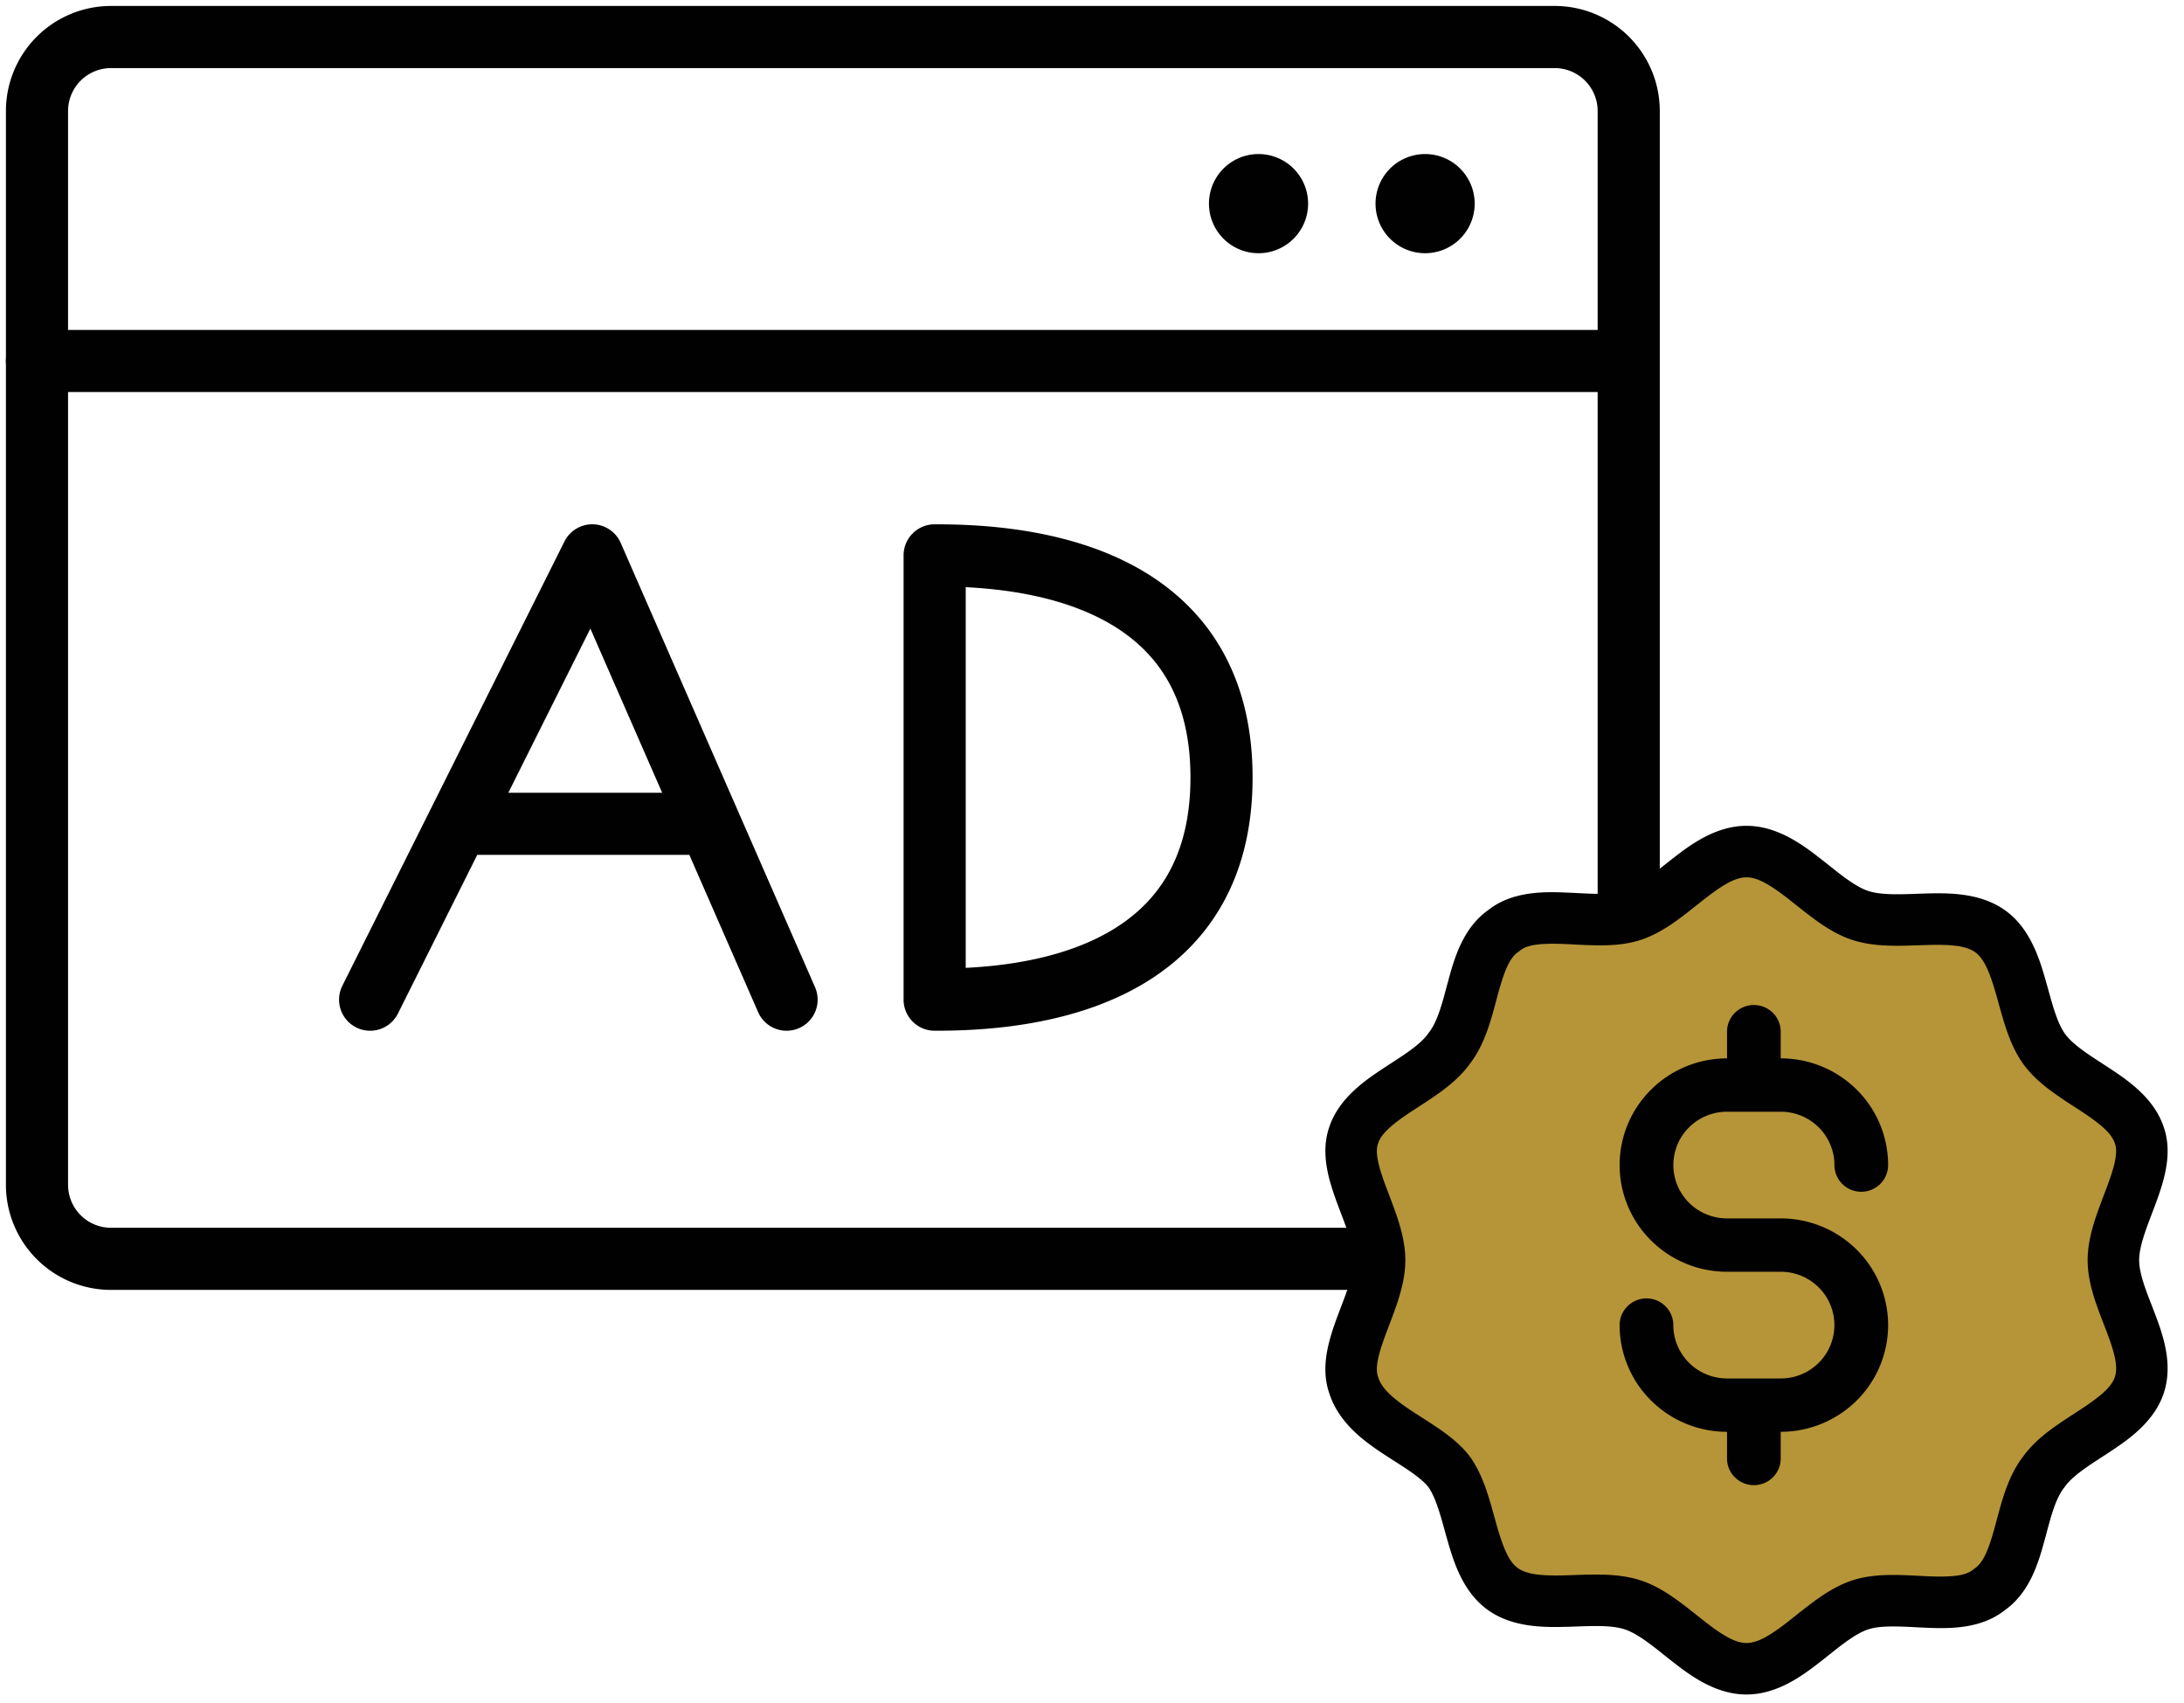 <svg width="118" height="92" fill="none" xmlns="http://www.w3.org/2000/svg"><path fill-rule="evenodd" clip-rule="evenodd" d="M.32 6A5.678 5.678 0 0 1 6 .322h78A5.678 5.678 0 0 1 89.677 6v58A5.678 5.678 0 0 1 84 69.678h-78A5.678 5.678 0 0 1 .32 64V6zM6 3.678A2.322 2.322 0 0 0 3.677 6v58A2.322 2.322 0 0 0 6 66.322h78A2.322 2.322 0 0 0 86.32 64V6A2.322 2.322 0 0 0 84 3.678h-78z" fill="#010101"/><path fill-rule="evenodd" clip-rule="evenodd" d="M.32 19.5c0-.927.752-1.678 1.679-1.678h85.5a1.678 1.678 0 0 1 0 3.356h-85.5A1.678 1.678 0 0 1 .32 19.5zm31.722 8.822a1.679 1.679 0 0 1 1.494 1.005l10.5 24a1.678 1.678 0 1 1-3.075 1.346l-3.716-8.495H25.786L21.5 54.751a1.678 1.678 0 1 1-3.003-1.502l12-24a1.678 1.678 0 0 1 1.545-.927zm-4.577 14.5h8.311l-3.879-8.866-4.432 8.865zM48.82 30c0-.927.752-1.678 1.679-1.678 2.028 0 6.223.115 9.955 1.842 1.893.877 3.72 2.192 5.07 4.16 1.356 1.98 2.153 4.508 2.153 7.676s-.797 5.697-2.153 7.675c-1.35 1.969-3.177 3.284-5.07 4.16-3.732 1.728-7.927 1.843-9.955 1.843A1.678 1.678 0 0 1 48.82 54V30zm3.357 1.718v20.564c1.981-.1 4.578-.433 6.867-1.493 1.481-.686 2.779-1.652 3.711-3.011.925-1.35 1.565-3.196 1.565-5.778 0-2.582-.64-4.428-1.565-5.778-.932-1.36-2.23-2.325-3.711-3.011-2.289-1.06-4.886-1.393-6.867-1.493z" fill="#010101"/><path d="M74.538 68.071c0 2.207-2.094 4.828-1.396 6.76.699 2.206 3.91 3.034 5.166 4.69 1.256 1.793 1.116 5.103 2.931 6.345 1.815 1.241 4.886.138 6.98.827 2.094.69 3.91 3.449 6.143 3.449 2.233 0 4.048-2.759 6.142-3.449 2.094-.69 5.305.552 6.98-.827 1.815-1.242 1.536-4.552 2.932-6.346 1.256-1.793 4.467-2.62 5.165-4.69.698-2.069-1.396-4.552-1.396-6.759 0-2.207 2.094-4.828 1.396-6.76-.698-2.068-3.909-2.896-5.165-4.69-1.257-1.793-1.117-5.103-2.932-6.345-1.815-1.241-4.886-.138-6.98-.827C98.41 48.759 96.595 46 94.362 46c-2.234 0-4.049 2.759-6.143 3.449-2.094.69-5.304-.552-6.98.827-1.815 1.242-1.535 4.552-2.931 6.346-1.257 1.793-4.468 2.62-5.166 4.69-.698 1.931 1.397 4.552 1.397 6.759z" fill="#B69538"/><path fill-rule="evenodd" clip-rule="evenodd" d="M90.383 46.369c.96-.749 2.324-1.76 3.98-1.76 1.654 0 3.02 1.011 3.978 1.76.172.134.333.261.486.383.334.266.636.506.955.733.453.323.827.533 1.158.642.334.11.761.165 1.313.176.406.009.81-.005 1.258-.02.176-.007.358-.013.55-.018 1.205-.033 2.879-.047 4.209.863 1.37.937 1.89 2.564 2.226 3.728.067.232.127.448.184.654.108.388.206.742.324 1.102.176.532.352.926.552 1.211.19.272.49.555.928.88.328.243.673.467 1.057.716l.433.283c.991.652 2.394 1.608 2.921 3.15.281.788.255 1.577.132 2.264-.121.684-.357 1.362-.578 1.957-.066.179-.131.349-.193.512-.16.42-.305.8-.428 1.19-.168.53-.251.951-.251 1.296 0 .343.083.754.249 1.27.12.374.26.735.416 1.137.065.169.134.345.205.533.418 1.106.981 2.698.453 4.264-.524 1.551-1.932 2.51-2.926 3.165-.15.1-.294.192-.433.282-.384.25-.729.474-1.057.718-.438.324-.738.607-.928.879l-.042.056c-.213.274-.397.653-.573 1.168-.134.394-.242.796-.363 1.247-.041.153-.083.312-.129.478-.31 1.128-.781 2.757-2.128 3.71-1.299 1.034-3.036.999-4.226.95-.225-.009-.436-.02-.638-.03a22.134 22.134 0 0 0-1.209-.04c-.565.002-.989.051-1.308.157-.331.109-.705.319-1.158.641-.32.228-.621.468-.955.733-.153.123-.314.25-.486.384-.959.749-2.324 1.76-3.979 1.76-1.655 0-3.02-1.011-3.979-1.76a65.648 65.648 0 0 1-.486-.384c-.333-.265-.635-.505-.955-.733-.453-.322-.827-.532-1.157-.641-.334-.11-.761-.165-1.313-.177-.407-.008-.811.006-1.258.021-.176.007-.359.013-.55.018-1.206.033-2.88.047-4.21-.863-1.37-.937-1.89-2.564-2.226-3.728-.067-.232-.127-.448-.184-.654a23.3 23.3 0 0 0-.324-1.103c-.171-.518-.343-.905-.536-1.188-.186-.239-.481-.497-.917-.805-.291-.206-.577-.388-.892-.589a50.68 50.68 0 0 1-.624-.403c-1.024-.675-2.406-1.66-2.926-3.268-.276-.783-.25-1.567-.128-2.25.122-.684.357-1.362.578-1.957l.194-.513c.16-.419.304-.799.427-1.189.168-.53.252-.951.252-1.296 0-.345-.084-.766-.252-1.296-.123-.39-.268-.77-.427-1.19-.063-.163-.127-.333-.194-.512-.22-.595-.456-1.273-.578-1.957-.122-.687-.148-1.475.132-2.263.528-1.543 1.93-2.498 2.922-3.151.15-.1.293-.193.432-.282.384-.25.729-.474 1.058-.718.437-.324.738-.607.928-.879l.041-.056c.214-.274.398-.653.573-1.168.135-.394.243-.797.363-1.247l.13-.478c.31-1.129.78-2.757 2.128-3.71 1.298-1.034 3.035-.999 4.225-.95.225.009.436.02.638.03.427.022.814.041 1.21.04.565-.002.988-.051 1.308-.157.33-.109.704-.319 1.157-.642.32-.227.622-.467.955-.733.154-.122.314-.25.486-.383zm.173 3.383c-.546.389-1.184.782-1.901 1.018-.728.24-1.49.294-2.169.296-.473.002-.984-.024-1.446-.047-.184-.01-.36-.019-.524-.025-1.343-.055-2.02.05-2.392.356a1.35 1.35 0 0 1-.099.074c-.428.294-.717.915-1.067 2.187l-.106.395c-.126.47-.268 1-.435 1.491-.218.64-.517 1.336-.99 1.952-.435.611-.998 1.095-1.53 1.489-.404.3-.853.59-1.257.853l-.359.234c-1.1.724-1.645 1.214-1.82 1.731l-.01.029c-.062.173-.088.431-.015.844.075.419.232.896.447 1.474l.161.426c.169.443.356.935.505 1.407.203.642.381 1.376.381 2.135 0 .759-.178 1.493-.38 2.135-.15.472-.337.964-.506 1.407l-.161.426c-.215.578-.372 1.055-.447 1.474-.073.413-.047.67.015.844l.018.054c.185.584.748 1.108 1.813 1.81.153.1.326.211.507.327.357.229.746.478 1.082.715.53.373 1.103.833 1.545 1.416l.032.043c.428.612.706 1.304.914 1.936.14.423.27.891.388 1.318.053.19.103.372.151.537.362 1.251.68 1.9 1.124 2.204.485.332 1.254.415 2.562.379l.46-.015c.472-.017.993-.035 1.483-.024.67.014 1.412.08 2.125.315.717.236 1.355.63 1.9 1.018.383.272.78.587 1.139.873.14.111.274.218.4.316 1.03.804 1.69 1.172 2.268 1.172.579 0 1.238-.368 2.268-1.172.126-.098.26-.205.4-.316.36-.286.756-.6 1.139-.873.546-.389 1.184-.782 1.9-1.018.728-.24 1.491-.294 2.169-.296.473-.002.984.024 1.447.047.184.01.36.018.523.025 1.343.055 2.02-.05 2.392-.356.032-.026.065-.051.099-.075.429-.293.718-.914 1.067-2.186l.107-.395c.126-.47.267-1 .435-1.491.218-.64.517-1.336.989-1.952.436-.611.998-1.095 1.53-1.489.405-.3.853-.591 1.257-.853l.359-.234c1.1-.725 1.646-1.214 1.82-1.732.17-.503.035-1.187-.419-2.391l-.168-.437c-.166-.43-.351-.907-.498-1.363-.205-.635-.384-1.362-.384-2.123 0-.759.178-1.493.381-2.135.15-.472.337-.964.505-1.407l.161-.426c.215-.578.373-1.055.447-1.474.074-.413.048-.671-.015-.844l-.002-.005a.211.211 0 0 0-.008-.024c-.174-.517-.72-1.007-1.82-1.731a75.297 75.297 0 0 0-.359-.234 24.984 24.984 0 0 1-1.257-.853c-.54-.4-1.112-.893-1.55-1.518-.429-.612-.706-1.304-.915-1.936-.139-.423-.269-.891-.388-1.318-.052-.19-.103-.372-.151-.538-.361-1.25-.679-1.9-1.124-2.204-.485-.331-1.254-.414-2.561-.378l-.46.015c-.473.016-.994.035-1.484.024-.669-.014-1.412-.08-2.125-.315-.716-.236-1.354-.63-1.9-1.018a27.794 27.794 0 0 1-1.138-.873 57.81 57.81 0 0 0-.4-.316c-1.03-.804-1.69-1.172-2.269-1.172-.578 0-1.238.368-2.268 1.172-.126.098-.26.205-.4.316-.36.286-.756.6-1.138.873z" fill="#010101"/><path d="M93.31 74.462h2.901c.77 0 1.508-.304 2.052-.845a2.872 2.872 0 0 0 0-4.075 2.911 2.911 0 0 0-2.052-.844h-2.9a5.822 5.822 0 0 1-4.104-1.688 5.744 5.744 0 0 1-1.7-4.076c0-1.528.612-2.994 1.7-4.075a5.823 5.823 0 0 1 4.103-1.688V55.73c0-.382.153-.749.425-1.019a1.456 1.456 0 0 1 2.052 0c.272.27.424.637.424 1.019v1.44c1.54 0 3.015.608 4.103 1.689a5.741 5.741 0 0 1 1.7 4.075c0 .383-.153.749-.425 1.02a1.456 1.456 0 0 1-2.052 0 1.437 1.437 0 0 1-.424-1.02c0-.764-.306-1.497-.85-2.037a2.911 2.911 0 0 0-2.052-.844h-2.9a2.91 2.91 0 0 0-2.052.844 2.872 2.872 0 0 0 0 4.075 2.91 2.91 0 0 0 2.051.844h2.901a5.82 5.82 0 0 1 4.103 1.688 5.741 5.741 0 0 1 1.7 4.076 5.741 5.741 0 0 1-1.7 4.075 5.821 5.821 0 0 1-4.103 1.688v1.441c0 .382-.152.749-.424 1.019a1.456 1.456 0 0 1-2.052 0 1.436 1.436 0 0 1-.425-1.019v-1.44a5.823 5.823 0 0 1-4.103-1.689 5.744 5.744 0 0 1-1.7-4.075c0-.382.154-.749.426-1.02a1.455 1.455 0 0 1 2.051 0c.272.271.425.638.425 1.02 0 .764.306 1.497.85 2.037a2.91 2.91 0 0 0 2.051.844zM67 11a1 1 0 1 1 2 0 1 1 0 0 1-2 0z" fill="#010101"/><path fill-rule="evenodd" clip-rule="evenodd" d="M67.997 10.322a.678.678 0 1 0 0 1.356.678.678 0 0 0 0-1.357zm2.679.678a2.678 2.678 0 1 1-5.357 0 2.678 2.678 0 0 1 5.357 0z" fill="#010101"/><path d="M76 11a1 1 0 1 1 2 0 1 1 0 0 1-2 0z" fill="#010101"/><path fill-rule="evenodd" clip-rule="evenodd" d="M76.997 10.322a.678.678 0 1 0 0 1.356.678.678 0 0 0 0-1.357zm2.679.678a2.678 2.678 0 1 1-5.357 0 2.678 2.678 0 0 1 5.357 0z" fill="#010101"/></svg>